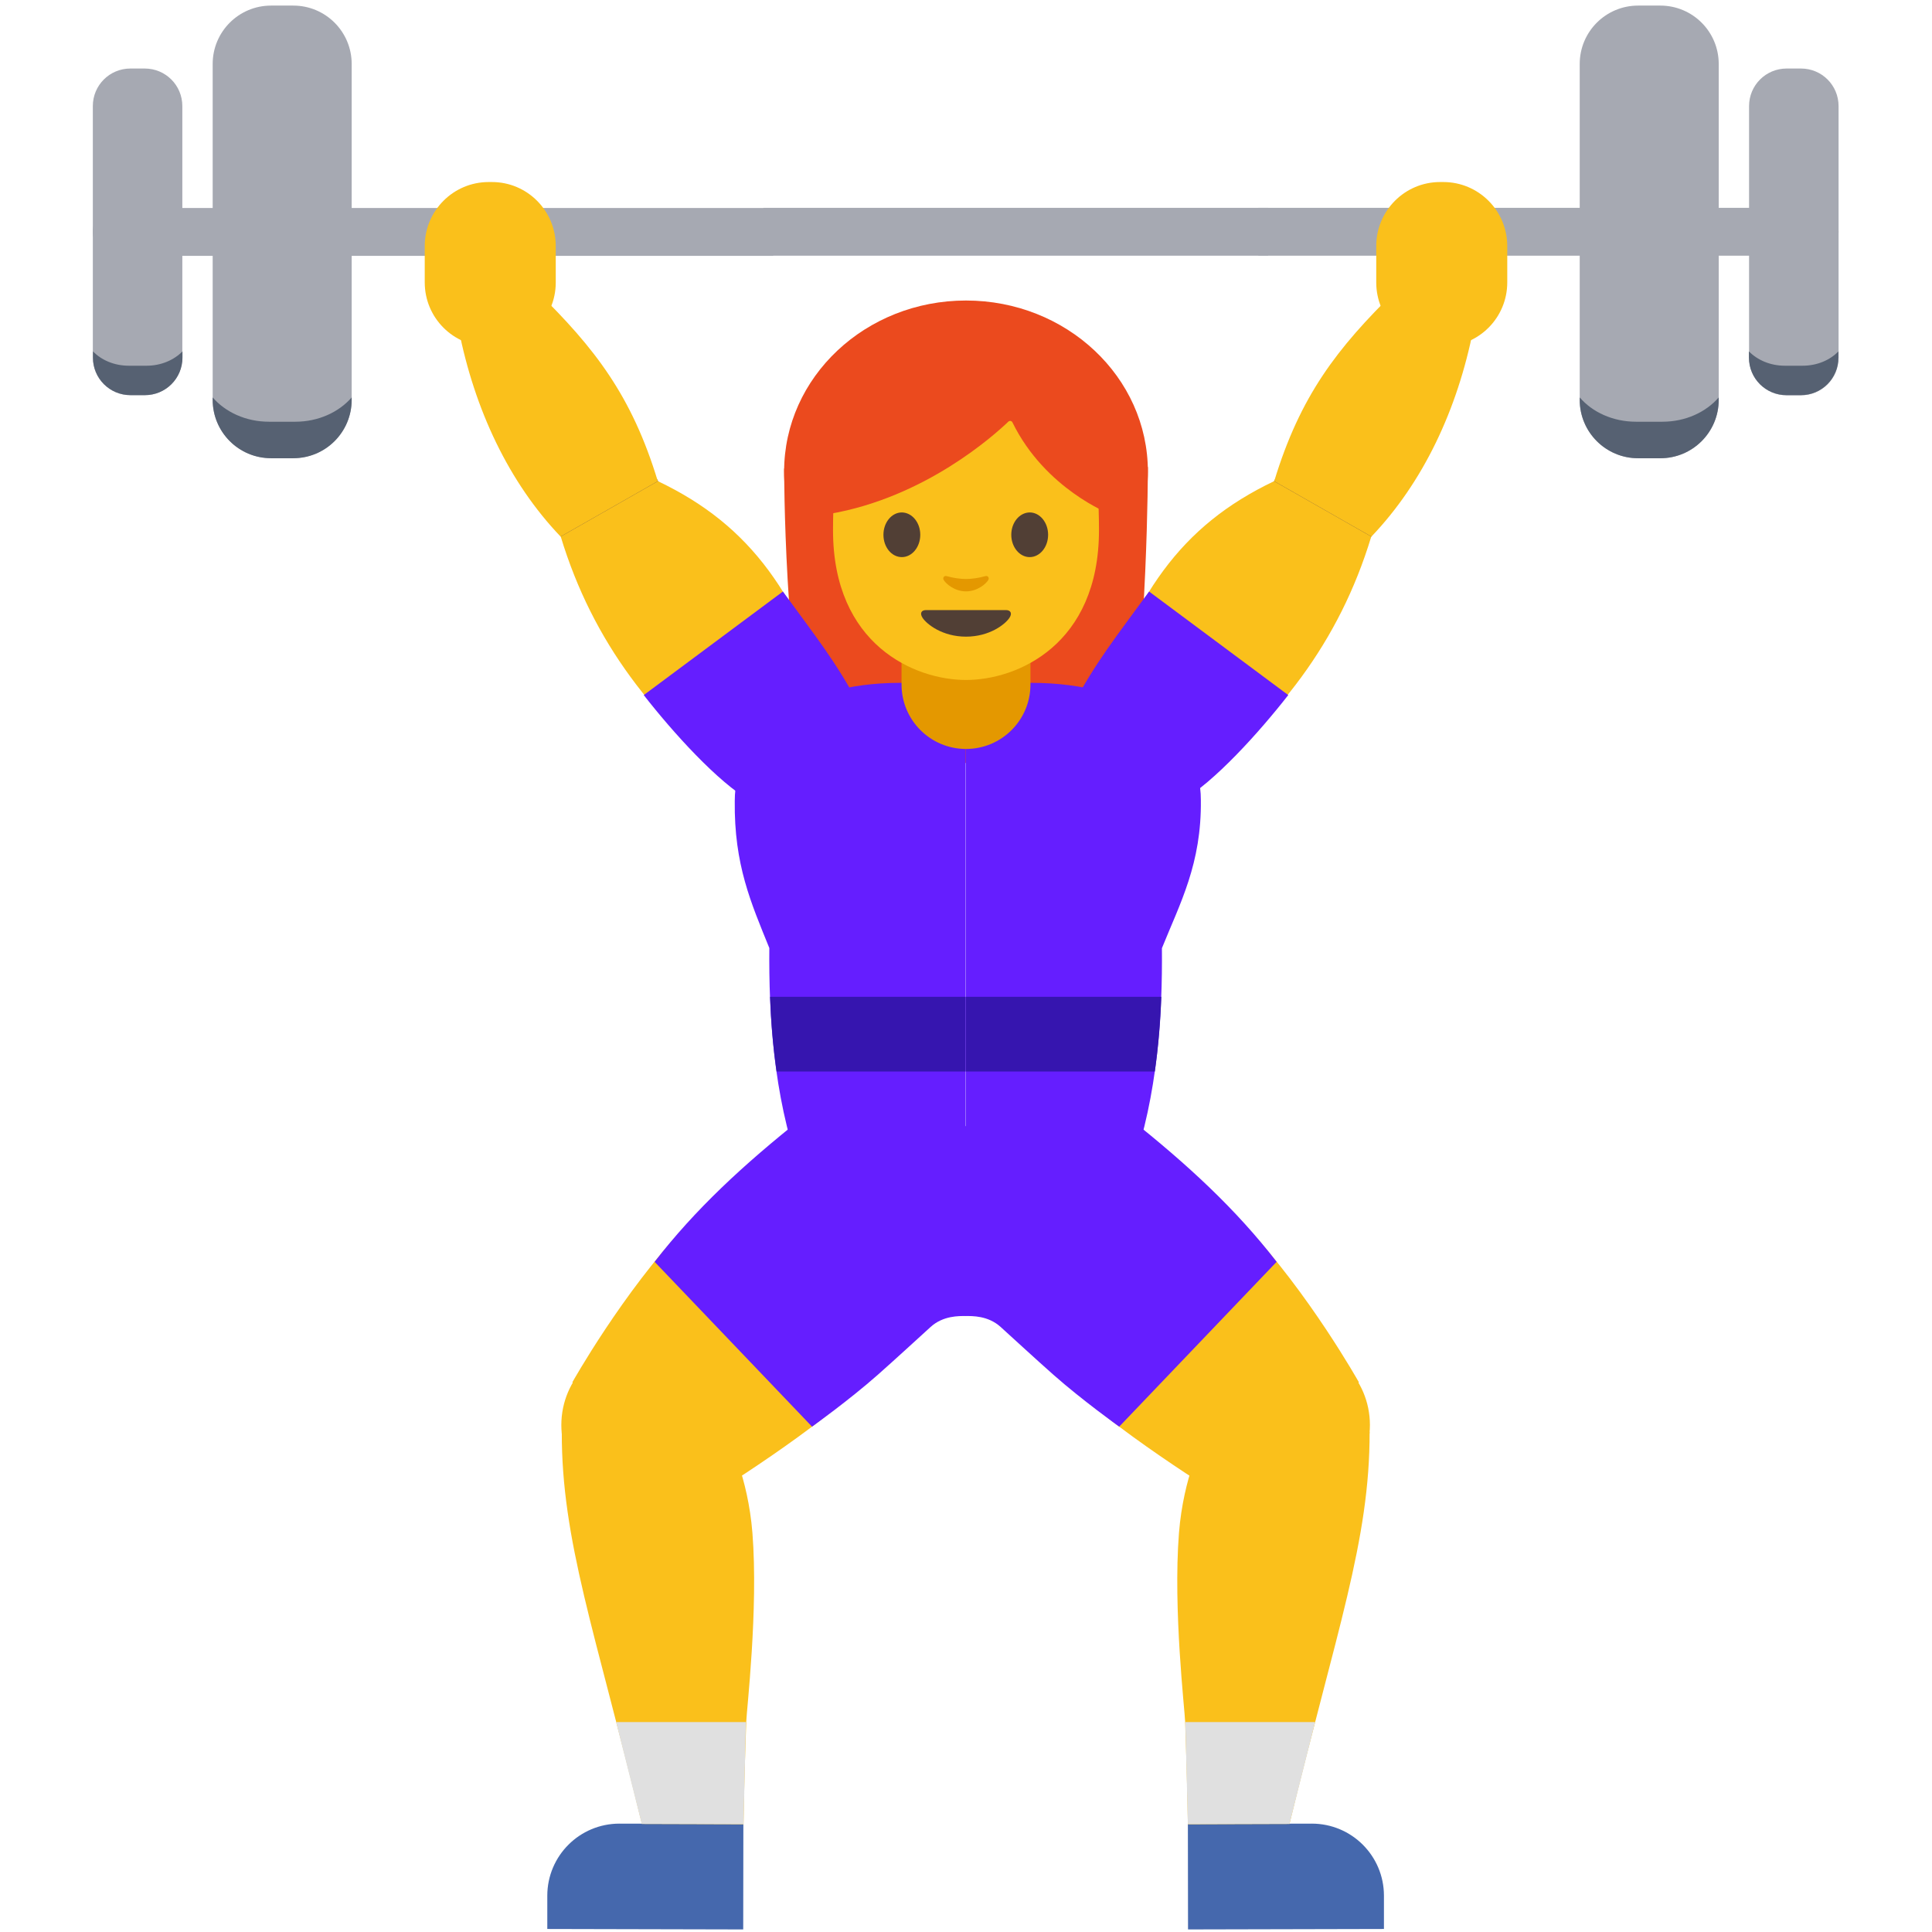 <svg width="128" height="128" style="enable-background:new 0 0 128 128;" xmlns="http://www.w3.org/2000/svg" xmlns:xlink="http://www.w3.org/1999/xlink">
  <g>
    <path id="XMLID_743_" d="M53.82,50.59c-1.87-6.41-1.87-19.55-1.87-19.55l24.1-0.1c0,0,0,11.91-1.4,19.57 L53.82,50.59z" style="fill:#eb4a1e;"/>
    <g id="XMLID_1400_">
      <ellipse id="XMLID_1401_" cx="64" cy="31.24" rx="12.05" ry="11.33" style="fill:#eb4a1e;"/>
    </g>
  </g>
  <g>
    <g>
      <g>
        <path d="M7.74,13.77c-0.88,0-1.59,0.71-1.59,1.59c0,0.88,0.71,1.59,1.59,1.59h43.49v-3.17H7.74z" style="fill:#A6A9B2;"/>
        <path d="M120.22,13.77H83.37v3.17h36.85c0.88,0,1.59-0.71,1.59-1.59 C121.8,14.48,121.09,13.77,120.22,13.77z" style="fill:#A6A9B2;"/>
        <g>
          <path d="M104.66,4.24c0-2.14,1.73-3.87,3.87-3.87H110c2.14,0,3.87,1.73,3.87,3.87v22.25 c0,2.14-1.73,3.87-3.87,3.87h-1.47c-2.14,0-3.87-1.73-3.87-3.87V4.24z" style="fill:#A6A9B2;"/>
          <path d="M115.88,7.03c0-1.38,1.11-2.49,2.49-2.49h0.95c1.38,0,2.49,1.11,2.49,2.49v16.67 c0,1.38-1.11,2.49-2.49,2.49h-0.95c-1.38,0-2.49-1.11-2.49-2.49V7.03z" style="fill:#A6A9B2;"/>
        </g>
        <g>
          <path d="M23.3,26.48c0,2.14-1.73,3.87-3.87,3.87h-1.47c-2.14,0-3.87-1.73-3.87-3.87V4.24 c0-2.14,1.73-3.87,3.87-3.87h1.47c2.14,0,3.87,1.73,3.87,3.87V26.48z" style="fill:#A6A9B2;"/>
          <path d="M12.08,23.69c0,1.38-1.11,2.49-2.49,2.49H8.64c-1.38,0-2.49-1.11-2.49-2.49V7.03 c0-1.38,1.11-2.49,2.49-2.49h0.95c1.38,0,2.49,1.11,2.49,2.49V23.69z" style="fill:#A6A9B2;"/>
        </g>
        <rect height="3.17" style="fill:#A6A9B2;" width="33.45" x="50.57" y="13.77"/>
      </g>
      <g>
        <path d="M19.57,27.94h-1.75c-1.54,0-2.89-0.64-3.73-1.61v0.16c0,2.14,1.73,3.87,3.87,3.87h1.47 c2.14,0,3.87-1.73,3.87-3.87v-0.16C22.46,27.3,21.1,27.94,19.57,27.94z" style="fill:#566172;"/>
        <path d="M8.54,24.23c-0.97,0-1.82-0.37-2.38-0.95v0.41c0,1.38,1.11,2.49,2.49,2.49h0.95 c1.38,0,2.49-1.11,2.49-2.49v-0.41c-0.56,0.57-1.41,0.95-2.38,0.95H8.54z" style="fill:#566172;"/>
      </g>
      <g>
        <path d="M108.39,27.94h1.75c1.54,0,2.89-0.64,3.73-1.61v0.16c0,2.14-1.73,3.87-3.87,3.87h-1.47 c-2.14,0-3.87-1.73-3.87-3.87v-0.16C105.49,27.3,106.85,27.94,108.39,27.94z" style="fill:#566172;"/>
        <path d="M119.42,24.23c0.97,0,1.82-0.37,2.38-0.95v0.41c0,1.38-1.11,2.49-2.49,2.49h-0.95 c-1.38,0-2.49-1.11-2.49-2.49v-0.41c0.56,0.57,1.41,0.95,2.38,0.95H119.42z" style="fill:#566172;"/>
      </g>
    </g>
    <g>
      <g>
        <path d="M72.3,127.83" style="fill:#70534A;"/>
        <g>
          <path d="M49.24,127.83l-12.98-0.03l0-2.22c0.01-2.63,2.14-4.76,4.78-4.76l8.21,0.02L49.24,127.83z" style="fill:#4568AD;"/>
          <path d="M45.67,99.96l-7.75-8.38c0,0,3.32-5.93,7.53-10.39c4.19-4.44,9.89-7.65,9.89-7.65l8.56,9.19 c0,0-3.33,6.13-7.57,9.77S45.67,99.96,45.67,99.96z" style="fill:#fac01b;"/>
          <circle cx="42.75" cy="94.41" r="5.56" style="fill:#fac01b;"/>
          <path d="M50.51,114.09" style="fill:#70534A;"/>
          <path d="M63.41,73.99c-2.85-2.81-7.44-2.78-10.25,0.07l0,0c-3.92,3.11-7.12,6.08-9.79,9.54L53.8,94.52 c0,0,2.45-1.75,4.36-3.44c1.11-0.98,2.86-2.59,3.5-3.17c0.83-0.75,1.87-0.72,2.33-0.72l1.17-10.35 C64.82,75.78,64.24,74.8,63.41,73.99z" style="fill:#651EFF;"/>
          <path d="M49.26,120.86l-6.73-0.02c-3.1-12.78-5.33-18.77-5.31-25.98l11.03,0.49c0,0,1.3,2.46,1.6,6.21 c0.4,5.08-0.39,11.78-0.41,12.53C49.3,117.98,49.26,120.86,49.26,120.86z" style="fill:#fac01b;"/>
          <polygon points="49.42,114.09 40.82,114.09 42.52,120.84 49.26,120.86 " style="fill:#E0E0E0;"/>
        </g>
        <g>
          <path d="M78.71,127.83l12.98-0.03l0-2.22c-0.01-2.63-2.14-4.76-4.78-4.76l-8.21,0.02L78.71,127.83z" style="fill:#4568AD;"/>
          <path d="M82.28,99.96l7.75-8.38c0,0-3.32-5.93-7.53-10.39c-4.19-4.44-9.89-7.65-9.89-7.65l-8.56,9.19 c0,0,3.33,6.13,7.57,9.77S82.28,99.96,82.28,99.96z" style="fill:#fac01b;"/>
          <circle cx="85.2" cy="94.41" r="5.56" style="fill:#fac01b;"/>
          <path d="M77.44,114.09" style="fill:#70534A;"/>
          <path d="M64.54,73.99c2.85-2.81,7.44-2.78,10.25,0.07l0,0c3.92,3.11,7.12,6.08,9.79,9.54L74.15,94.52 c0,0-2.45-1.75-4.36-3.44c-1.11-0.98-2.86-2.59-3.5-3.17c-0.83-0.75-1.87-0.72-2.33-0.72l-1.17-10.35 C63.14,75.78,63.72,74.8,64.54,73.99z" style="fill:#651EFF;"/>
          <path d="M78.7,120.86l6.73-0.02c3.1-12.78,5.33-18.77,5.31-25.98l-11.03,0.49c0,0-1.3,2.46-1.6,6.21 c-0.4,5.08,0.39,11.78,0.41,12.53C78.66,117.98,78.7,120.86,78.7,120.86z" style="fill:#fac01b;"/>
          <polygon points="78.53,114.09 87.13,114.09 85.43,120.84 78.7,120.86 " style="fill:#E0E0E0;"/>
        </g>
      </g>
      <g>
        <g>
          <path d="M59.64,45.24c-7.01,0-10.96,3.47-10.96,7.83c-0.05,4.23,1.08,6.75,2.29,9.74 c-0.04,4.38,0.27,9.7,1.99,14.61h11.01V45.24H59.64z" style="fill:#651EFF;"/>
          <path d="M51.02,66.04c0.06,1.69,0.2,3.34,0.43,4.95h12.53v-4.95H51.02z" style="fill:#3615AF;"/>
        </g>
        <g>
          <path d="M68.32,45.24c7.01,0,11.24,3.39,11.24,7.76c0.05,4.23-1.37,6.82-2.58,9.82 c0.04,4.38-0.27,9.7-1.99,14.61H63.98V45.24H68.32z" style="fill:#651EFF;"/>
          <path d="M76.94,66.04c-0.06,1.69-0.2,3.34-0.43,4.95H63.99v-4.95H76.94z" style="fill:#3615AF;"/>
        </g>
      </g>
      <g>
        <g>
          <ellipse cx="40.3" cy="33.59" rx="3.71" ry="3.71" style="fill:#70534A;" transform="matrix(0.864 -0.504 0.504 0.864 -11.435 24.887)"/>
          <path id="XMLID_2_" d="M35.54,19.27l-5.16,2.5c1.06,5.38,3.34,10.2,6.76,13.78l6.44-3.67 C41.86,26.22,39.41,23.06,35.54,19.27z" style="fill:#fac01b;"/>
          <path d="M37.15,35.55l6.44-3.67c6.21,2.96,9.35,7.54,11.97,15.84l-6.55,4.5 C43.38,47.74,39.28,42.58,37.15,35.55z" style="fill:#fac01b;"/>
          <path d="M32.38,12.06l0.21,0c2.34,0,4.23,1.9,4.23,4.24l0,2.42c0,2.34-1.9,4.23-4.24,4.23l-0.21,0 c-2.34,0-4.23-1.9-4.23-4.24l0-2.42C28.15,13.95,30.04,12.06,32.38,12.06z" style="fill:#fac01b;"/>
          <path d="M48.84,51.59c-1.02-1.94-0.27-4.34,1.67-5.36c2.99-1.57,4.51,0.05,5.36,1.67 c1.02,1.94,0.27,4.34-1.67,5.36C52.26,54.28,49.86,53.54,48.84,51.59z" style="fill:#70534A;"/>
          <path d="M55.16,53.13c2.14-1.57,2.99-4.08,1.8-6.33l0,0c-1.56-2.96-2.92-4.62-5.09-7.61l-9.22,6.86 c1.92,2.46,4.91,5.78,7.1,7.03C51.72,54.41,53.02,54.7,55.16,53.13z" style="fill:#651EFF;"/>
        </g>
        <g>
          <ellipse cx="87.7" cy="33.59" rx="3.71" ry="3.71" style="fill:#70534A;" transform="matrix(0.504 -0.864 0.864 0.504 14.493 92.41)"/>
          <path id="XMLID_26_" d="M92.46,19.27l5.16,2.5c-1.06,5.38-3.34,10.2-6.76,13.78l-6.44-3.67 C86.14,26.22,88.59,23.06,92.46,19.27z" style="fill:#fac01b;"/>
          <path d="M90.85,35.55l-6.44-3.67c-6.21,2.96-9.35,7.54-11.97,15.84l6.55,4.5 C84.62,47.74,88.72,42.58,90.85,35.55z" style="fill:#fac01b;"/>
          <path d="M95.62,12.06l-0.21,0c-2.34,0-4.23,1.9-4.23,4.24l0,2.42c0,2.34,1.9,4.23,4.24,4.23l0.21,0 c2.34,0,4.23-1.9,4.23-4.24l0-2.42C99.85,13.95,97.96,12.06,95.62,12.06z" style="fill:#fac01b;"/>
          <path d="M79.16,51.59c1.02-1.94,0.27-4.34-1.67-5.36c-2.99-1.57-4.51,0.05-5.36,1.67 c-1.02,1.94-0.27,4.34,1.67,5.36C75.74,54.28,78.14,53.54,79.16,51.59z" style="fill:#70534A;"/>
          <path d="M72.84,53.13c-2.14-1.57-2.99-4.08-1.8-6.33l0,0c1.56-2.96,2.92-4.62,5.09-7.61l9.22,6.86 c-1.92,2.46-4.91,5.78-7.1,7.03C76.28,54.41,74.98,54.7,72.84,53.13z" style="fill:#651EFF;"/>
        </g>
      </g>
    </g>
  </g>
  <path id="XMLID_63_" d="M64,49.62L64,49.62c-2.36,0-4.27-1.91-4.27-4.27V41.7h8.54v3.65 C68.27,47.71,66.36,49.62,64,49.62z" style="fill:#e49800;"/>
  <g>
    <path id="XMLID_1399_" d="M64,22.11c-6.98,0-8.81,5.41-8.81,13.02c0,7.6,5.42,9.92,8.81,9.92 c3.39,0,8.81-2.32,8.81-9.92C72.81,27.52,70.98,22.11,64,22.11z" style="fill:#fac01b;"/>
    <path id="XMLID_1398_" d="M60.97,35.43c0,0.82-0.55,1.48-1.22,1.48c-0.68,0-1.22-0.66-1.22-1.48 c0-0.82,0.55-1.48,1.22-1.48C60.43,33.96,60.97,34.62,60.97,35.43" style="fill:#513F35;"/>
    <path id="XMLID_1397_" d="M67,35.43c0,0.82,0.55,1.48,1.22,1.48c0.67,0,1.22-0.66,1.22-1.48 c0-0.82-0.55-1.48-1.22-1.48C67.54,33.96,67,34.62,67,35.43" style="fill:#513F35;"/>
    <path id="XMLID_1396_" d="M66.65,40.42c-0.37,0-2.65,0-2.65,0s-2.28,0-2.65,0c-0.3,0-0.43,0.2-0.23,0.51 c0.28,0.43,1.32,1.25,2.88,1.25s2.6-0.82,2.88-1.25C67.08,40.63,66.95,40.42,66.65,40.42z" style="fill:#513F35;"/>
    <path id="XMLID_1395_" d="M65.28,38.17c-0.45,0.13-0.92,0.19-1.28,0.19c-0.36,0-0.83-0.06-1.28-0.19 c-0.19-0.05-0.27,0.13-0.2,0.25c0.14,0.25,0.72,0.76,1.48,0.76c0.76,0,1.34-0.51,1.48-0.76C65.55,38.3,65.47,38.12,65.28,38.17z" style="fill:#e49800;"/>
    <g id="XMLID_1393_">
      <path id="XMLID_1394_" d="M66.8,27.94c-0.93,0.89-5.52,5.03-11.86,6.11v-8.49c0,0,2.73-5.43,9.3-5.43 s9.3,5.56,9.3,5.56v8.36c0,0-4.3-1.65-6.46-6.06C67.03,27.88,66.89,27.85,66.8,27.94z" style="fill:#eb4a1e;"/>
    </g>
  </g>
</svg>
